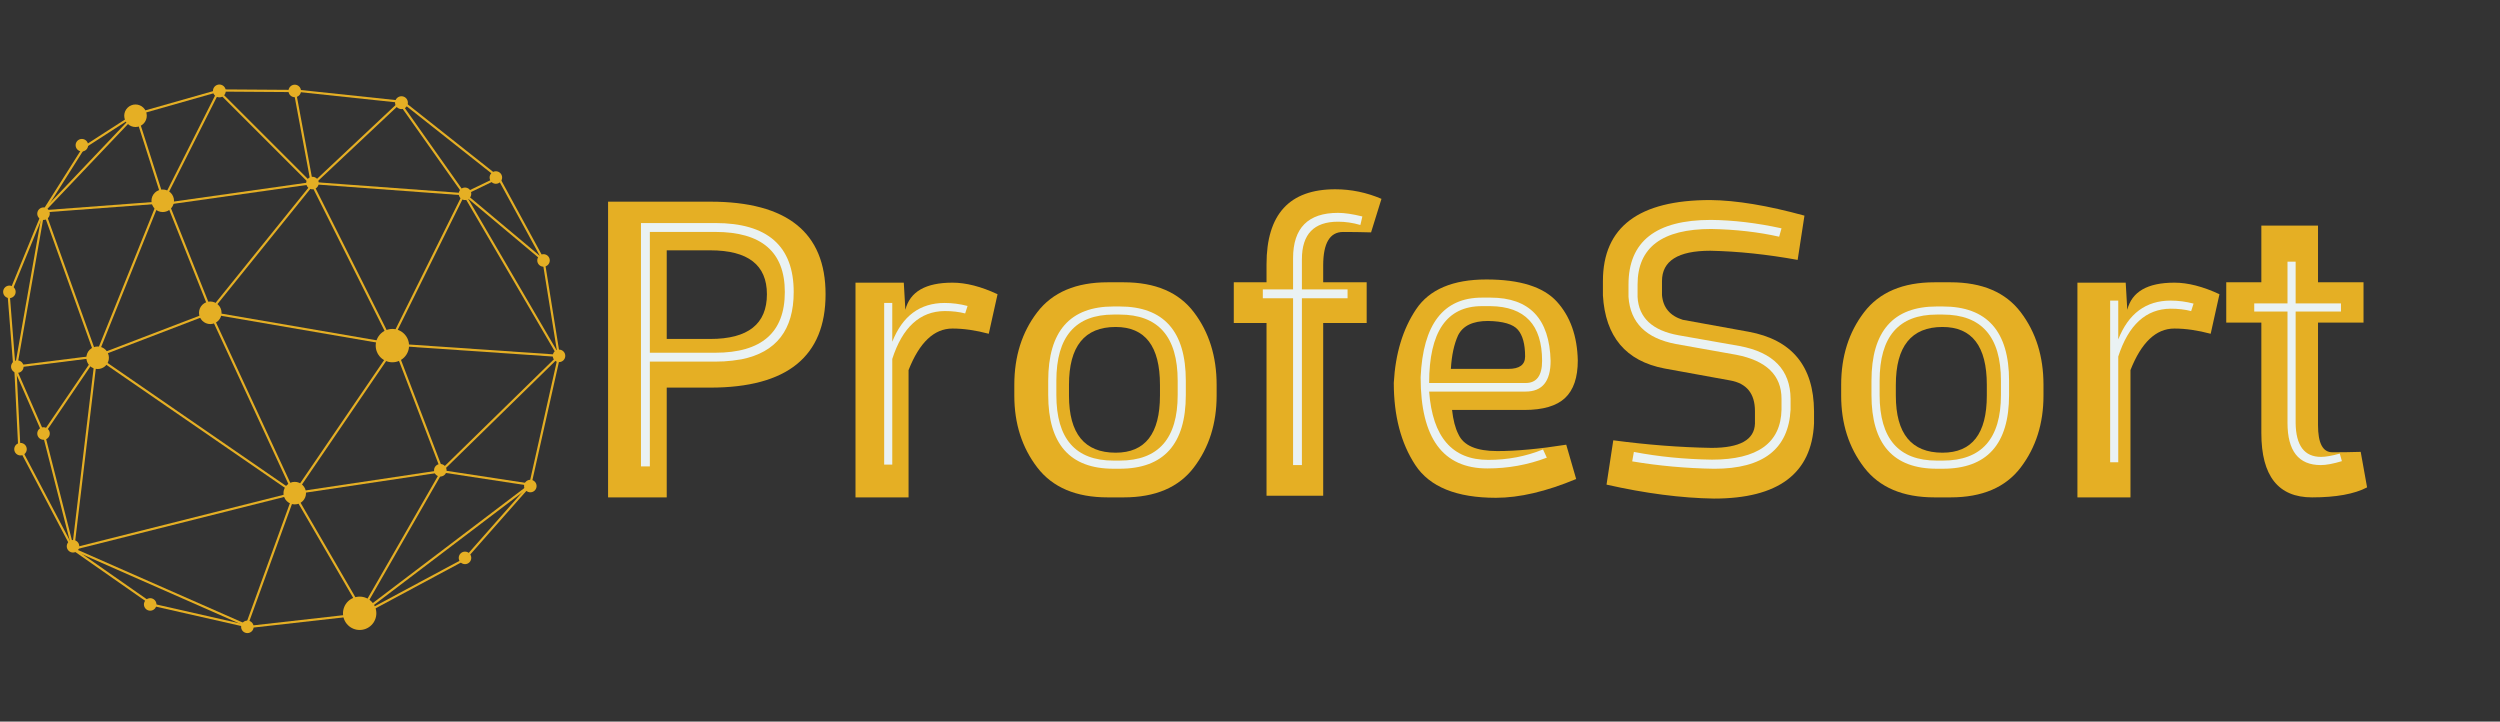 <svg xmlns="http://www.w3.org/2000/svg" xmlns:xlink="http://www.w3.org/1999/xlink" width="1126" zoomAndPan="magnify" viewBox="0 0 844.5 243.75" height="325" preserveAspectRatio="xMidYMid meet" version="1.0"><rect x="0" y="0" width="844.5" height="243.75" fill="#333333" stroke="none"/><defs><g/><clipPath id="662c90a5de"><path d="M 0.184 120 L 11 120 L 11 156 L 0.184 156 Z M 0.184 120 " clip-rule="nonzero"/></clipPath><clipPath id="754d2063f9"><path d="M 71.035 28 L 77 28 L 77 33 L 71.035 33 Z M 71.035 28 " clip-rule="nonzero"/></clipPath><clipPath id="e0e2f0b379"><path d="M 165 57 L 170 57 L 170 62.969 L 165 62.969 Z M 165 57 " clip-rule="nonzero"/></clipPath><clipPath id="f34aaac5cd"><path d="M 154.086 63 L 160 63 L 160 68 L 154.086 68 Z M 154.086 63 " clip-rule="nonzero"/></clipPath><clipPath id="b2f0b93a1b"><path d="M 181 85 L 186 85 L 186 90.98 L 181 90.98 Z M 181 85 " clip-rule="nonzero"/></clipPath><clipPath id="f085f3c4b2"><path d="M 154.086 186 L 160 186 L 160 191 L 154.086 191 Z M 154.086 186 " clip-rule="nonzero"/></clipPath><clipPath id="ab07384469"><path d="M 0.184 120 L 19 120 L 19 151 L 0.184 151 Z M 0.184 120 " clip-rule="nonzero"/></clipPath><clipPath id="bd446d4f93"><path d="M 0.184 67 L 19 67 L 19 104 L 0.184 104 Z M 0.184 67 " clip-rule="nonzero"/></clipPath><clipPath id="a5b6e4ab51"><path d="M 0.184 94 L 10 94 L 10 129 L 0.184 129 Z M 0.184 94 " clip-rule="nonzero"/></clipPath><clipPath id="5de69b35e4"><path d="M 25 46.055 L 30 46.055 L 30 52 L 25 52 Z M 25 46.055 " clip-rule="nonzero"/></clipPath><clipPath id="57139d17e5"><path d="M 4 149 L 9.93 149 L 9.93 154 L 4 154 Z M 4 149 " clip-rule="nonzero"/></clipPath></defs><path stroke-linecap="butt" transform="matrix(0.721, -0.205, 0.205, 0.721, 45.439, 38.321)" fill="none" stroke-linejoin="miter" d="M 0.001 0.503 L 38.838 0.502 " stroke="#e5af24" stroke-width="1" stroke-opacity="1" stroke-miterlimit="4"/><path stroke-linecap="butt" transform="matrix(0.749, 0.005, -0.005, 0.749, 73.726, 30.191)" fill="none" stroke-linejoin="miter" d="M -0.001 0.501 L 34.493 0.501 " stroke="#e5af24" stroke-width="1" stroke-opacity="1" stroke-miterlimit="4"/><path stroke-linecap="butt" transform="matrix(0.745, 0.079, -0.079, 0.745, 99.606, 30.193)" fill="none" stroke-linejoin="miter" d="M -0.001 0.501 L 47.515 0.501 " stroke="#e5af24" stroke-width="1" stroke-opacity="1" stroke-miterlimit="4"/><path stroke-linecap="butt" transform="matrix(0.432, 0.612, -0.612, 0.432, 135.316, 34.473)" fill="none" stroke-linejoin="miter" d="M -0.003 0.501 L 50.265 0.502 " stroke="#e5af24" stroke-width="1" stroke-opacity="1" stroke-miterlimit="4"/><path stroke-linecap="butt" transform="matrix(0.119, 0.74, -0.74, 0.119, 183.969, 87.921)" fill="none" stroke-linejoin="miter" d="M 0 0.502 L 43.866 0.5 " stroke="#e5af24" stroke-width="1" stroke-opacity="1" stroke-miterlimit="4"/><path stroke-linecap="butt" transform="matrix(-0.536, 0.524, -0.524, -0.536, 189.099, 120.476)" fill="none" stroke-linejoin="miter" d="M -0 0.502 L 73.796 0.5 " stroke="#e5af24" stroke-width="1" stroke-opacity="1" stroke-miterlimit="4"/><path stroke-linecap="butt" transform="matrix(-0.164, 0.731, -0.731, -0.164, 189.2, 120.509)" fill="none" stroke-linejoin="miter" d="M -0.002 0.498 L 59.243 0.502 " stroke="#e5af24" stroke-width="1" stroke-opacity="1" stroke-miterlimit="4"/><path stroke-linecap="butt" transform="matrix(-0.731, -0.166, 0.166, -0.731, 84.339, 212.113)" fill="none" stroke-linejoin="miter" d="M -0 0.502 L 44.897 0.498 " stroke="#e5af24" stroke-width="1" stroke-opacity="1" stroke-miterlimit="4"/><path stroke-linecap="butt" transform="matrix(-0.4, 0.633, -0.633, -0.4, 28.717, 49.931)" fill="none" stroke-linejoin="miter" d="M -0.002 0.499 L 34.218 0.5 " stroke="#e5af24" stroke-width="1" stroke-opacity="1" stroke-miterlimit="4"/><path stroke-linecap="butt" transform="matrix(0.13, -0.738, 0.738, 0.13, 4.904, 124.647)" fill="none" stroke-linejoin="miter" d="M 0.002 0.501 L 72.262 0.499 " stroke="#e5af24" stroke-width="1" stroke-opacity="1" stroke-miterlimit="4"/><g clip-path="url(#662c90a5de)"><path stroke-linecap="butt" transform="matrix(-0.037, -0.748, 0.748, -0.037, 6.174, 151.75)" fill="none" stroke-linejoin="miter" d="M 0.001 0.498 L 36.108 0.5 " stroke="#e5af24" stroke-width="1" stroke-opacity="1" stroke-miterlimit="4"/></g><path stroke-linecap="butt" transform="matrix(-0.349, -0.663, 0.663, -0.349, 24.328, 185.634)" fill="none" stroke-linejoin="miter" d="M -0.002 0.5 L 50.841 0.501 " stroke="#e5af24" stroke-width="1" stroke-opacity="1" stroke-miterlimit="4"/><path stroke-linecap="butt" transform="matrix(-0.421, 0.62, -0.62, -0.421, 32.811, 120.419)" fill="none" stroke-linejoin="miter" d="M -0.001 0.502 L 42.315 0.498 " stroke="#e5af24" stroke-width="1" stroke-opacity="1" stroke-miterlimit="4"/><path stroke-linecap="butt" transform="matrix(-0.63, 0.406, -0.406, -0.63, 45.735, 39.001)" fill="none" stroke-linejoin="miter" d="M 0.003 0.499 L 27.22 0.5 " stroke="#e5af24" stroke-width="1" stroke-opacity="1" stroke-miterlimit="4"/><path fill="#e5af24" d="M 48.465 36.406 C 48.824 36.766 49.098 37.176 49.289 37.641 C 49.484 38.109 49.582 38.594 49.582 39.098 C 49.582 39.605 49.484 40.09 49.289 40.555 C 49.098 41.023 48.824 41.434 48.465 41.793 C 48.109 42.148 47.695 42.422 47.23 42.617 C 46.766 42.809 46.277 42.906 45.773 42.906 C 45.27 42.906 44.781 42.809 44.316 42.617 C 43.852 42.422 43.438 42.148 43.082 41.793 C 42.723 41.434 42.449 41.023 42.254 40.555 C 42.062 40.09 41.965 39.605 41.965 39.098 C 41.965 38.594 42.062 38.109 42.254 37.641 C 42.449 37.176 42.723 36.766 43.082 36.406 C 43.438 36.051 43.848 35.773 44.316 35.582 C 44.781 35.387 45.27 35.293 45.773 35.293 C 46.277 35.293 46.762 35.387 47.23 35.582 C 47.695 35.773 48.109 36.051 48.465 36.406 Z M 48.465 36.406 " fill-opacity="1" fill-rule="nonzero"/><path stroke-linecap="butt" transform="matrix(0.137, 0.737, -0.737, 0.137, 99.931, 30.658)" fill="none" stroke-linejoin="miter" d="M -0.001 0.501 L 43.059 0.501 " stroke="#e5af24" stroke-width="1" stroke-opacity="1" stroke-miterlimit="4"/><path stroke-linecap="butt" transform="matrix(0.546, -0.513, 0.513, 0.546, 105.223, 62.161)" fill="none" stroke-linejoin="miter" d="M 0.001 0.5 L 54.088 0.503 " stroke="#e5af24" stroke-width="1" stroke-opacity="1" stroke-miterlimit="4"/><path stroke-linecap="butt" transform="matrix(-0.741, -0.113, 0.113, -0.741, 179.083, 164.109)" fill="none" stroke-linejoin="miter" d="M -0.001 0.501 L 40.602 0.5 " stroke="#e5af24" stroke-width="1" stroke-opacity="1" stroke-miterlimit="4"/><path stroke-linecap="butt" transform="matrix(-0.089, 0.744, -0.744, -0.089, 32.873, 120.254)" fill="none" stroke-linejoin="miter" d="M 0.002 0.501 L 87.722 0.501 " stroke="#e5af24" stroke-width="1" stroke-opacity="1" stroke-miterlimit="4"/><path stroke-linecap="butt" transform="matrix(-0.614, -0.429, 0.429, -0.614, 51.405, 204.61)" fill="none" stroke-linejoin="miter" d="M -0.003 0.499 L 43.893 0.498 " stroke="#e5af24" stroke-width="1" stroke-opacity="1" stroke-miterlimit="4"/><path stroke-linecap="butt" transform="matrix(0.617, 0.425, -0.425, 0.617, 32.715, 120.117)" fill="none" stroke-linejoin="miter" d="M 0.002 0.499 L 108.665 0.5 " stroke="#e5af24" stroke-width="1" stroke-opacity="1" stroke-miterlimit="4"/><path stroke-linecap="butt" transform="matrix(0.315, 0.68, -0.68, 0.315, 71.363, 105.474)" fill="none" stroke-linejoin="miter" d="M 0.002 0.5 L 90.557 0.497 " stroke="#e5af24" stroke-width="1" stroke-opacity="1" stroke-miterlimit="4"/><path stroke-linecap="butt" transform="matrix(0.686, 0.302, -0.302, 0.686, 24.817, 185.123)" fill="none" stroke-linejoin="miter" d="M 0.002 0.498 L 86.997 0.5 " stroke="#e5af24" stroke-width="1" stroke-opacity="1" stroke-miterlimit="4"/><path stroke-linecap="butt" transform="matrix(-0.256, 0.704, -0.704, -0.256, 99.916, 166.714)" fill="none" stroke-linejoin="miter" d="M 0 0.502 L 64.131 0.502 " stroke="#e5af24" stroke-width="1" stroke-opacity="1" stroke-miterlimit="4"/><path stroke-linecap="butt" transform="matrix(0.744, -0.084, 0.084, 0.744, 84.383, 211.376)" fill="none" stroke-linejoin="miter" d="M 0.001 0.503 L 49.795 0.502 " stroke="#e5af24" stroke-width="1" stroke-opacity="1" stroke-miterlimit="4"/><path stroke-linecap="butt" transform="matrix(0.588, 0.465, -0.465, 0.588, 134.898, 33.002)" fill="none" stroke-linejoin="miter" d="M -0.001 0.502 L 57.377 0.501 " stroke="#e5af24" stroke-width="1" stroke-opacity="1" stroke-miterlimit="4"/><path stroke-linecap="butt" transform="matrix(0.358, 0.658, -0.658, 0.358, 168.71, 59.789)" fill="none" stroke-linejoin="miter" d="M -0.001 0.503 L 42.546 0.498 " stroke="#e5af24" stroke-width="1" stroke-opacity="1" stroke-miterlimit="4"/><path stroke-linecap="butt" transform="matrix(0.675, -0.326, 0.326, 0.675, 156.916, 65.092)" fill="none" stroke-linejoin="miter" d="M -0.001 0.5 L 16.751 0.5 " stroke="#e5af24" stroke-width="1" stroke-opacity="1" stroke-miterlimit="4"/><path fill="#e5af24" d="M 136.527 112.766 C 136.789 113.027 137.023 113.309 137.227 113.617 C 137.434 113.926 137.605 114.25 137.75 114.59 C 137.891 114.934 137.996 115.285 138.07 115.648 C 138.141 116.012 138.176 116.379 138.176 116.746 C 138.176 117.117 138.141 117.484 138.07 117.848 C 137.996 118.207 137.891 118.562 137.75 118.902 C 137.605 119.246 137.434 119.57 137.227 119.875 C 137.023 120.184 136.789 120.469 136.527 120.73 C 136.266 120.992 135.98 121.227 135.676 121.43 C 135.367 121.637 135.043 121.809 134.699 121.949 C 134.359 122.094 134.008 122.199 133.645 122.273 C 133.281 122.344 132.914 122.379 132.543 122.379 C 132.176 122.379 131.809 122.344 131.445 122.273 C 131.082 122.199 130.73 122.094 130.391 121.949 C 130.047 121.809 129.723 121.637 129.414 121.43 C 129.109 121.227 128.824 120.992 128.562 120.73 C 128.301 120.469 128.066 120.184 127.863 119.875 C 127.656 119.57 127.484 119.246 127.34 118.902 C 127.199 118.562 127.094 118.207 127.02 117.848 C 126.949 117.484 126.914 117.117 126.914 116.746 C 126.914 116.379 126.949 116.012 127.02 115.648 C 127.094 115.285 127.199 114.934 127.34 114.59 C 127.48 114.25 127.656 113.926 127.863 113.617 C 128.066 113.309 128.301 113.027 128.562 112.766 C 128.824 112.504 129.109 112.27 129.414 112.062 C 129.723 111.859 130.047 111.684 130.391 111.543 C 130.73 111.402 131.082 111.297 131.445 111.223 C 131.809 111.152 132.176 111.113 132.543 111.113 C 132.914 111.113 133.281 111.152 133.645 111.223 C 134.008 111.297 134.359 111.402 134.699 111.543 C 135.043 111.684 135.367 111.859 135.676 112.062 C 135.98 112.27 136.266 112.504 136.527 112.766 Z M 136.527 112.766 " fill-opacity="1" fill-rule="nonzero"/><path fill="#e5af24" d="M 125.477 203.188 C 125.738 203.449 125.973 203.734 126.18 204.043 C 126.383 204.348 126.559 204.672 126.699 205.016 C 126.84 205.355 126.949 205.711 127.02 206.07 C 127.09 206.434 127.129 206.801 127.129 207.172 C 127.129 207.539 127.09 207.906 127.02 208.27 C 126.949 208.633 126.84 208.984 126.699 209.328 C 126.559 209.668 126.383 209.992 126.18 210.301 C 125.973 210.609 125.738 210.891 125.477 211.152 C 125.215 211.414 124.934 211.648 124.625 211.855 C 124.316 212.059 123.992 212.234 123.652 212.375 C 123.309 212.516 122.957 212.625 122.594 212.695 C 122.23 212.766 121.863 212.805 121.496 212.805 C 121.125 212.805 120.758 212.766 120.395 212.695 C 120.035 212.625 119.68 212.516 119.34 212.375 C 119 212.234 118.672 212.059 118.367 211.855 C 118.059 211.648 117.773 211.414 117.512 211.152 C 117.25 210.891 117.016 210.609 116.812 210.301 C 116.605 209.992 116.434 209.668 116.293 209.328 C 116.148 208.984 116.043 208.633 115.973 208.27 C 115.898 207.906 115.863 207.539 115.863 207.172 C 115.863 206.801 115.898 206.434 115.973 206.074 C 116.043 205.711 116.148 205.355 116.293 205.016 C 116.434 204.676 116.605 204.348 116.812 204.043 C 117.016 203.734 117.25 203.449 117.512 203.188 C 117.773 202.926 118.059 202.691 118.367 202.488 C 118.672 202.281 118.996 202.109 119.34 201.969 C 119.68 201.824 120.035 201.719 120.395 201.648 C 120.758 201.574 121.125 201.539 121.496 201.539 C 121.863 201.539 122.23 201.574 122.594 201.648 C 122.957 201.719 123.309 201.824 123.652 201.969 C 123.992 202.109 124.316 202.281 124.625 202.488 C 124.934 202.691 125.215 202.926 125.477 203.188 Z M 125.477 203.188 " fill-opacity="1" fill-rule="nonzero"/><path fill="#e5af24" d="M 107.047 60.344 C 107.242 60.543 107.398 60.77 107.504 61.027 C 107.613 61.289 107.664 61.559 107.664 61.84 C 107.664 62.117 107.613 62.387 107.504 62.648 C 107.398 62.906 107.242 63.137 107.047 63.332 C 106.848 63.531 106.617 63.684 106.359 63.793 C 106.102 63.898 105.832 63.953 105.551 63.953 C 105.27 63.953 105 63.898 104.742 63.793 C 104.48 63.684 104.254 63.531 104.055 63.332 C 103.855 63.137 103.703 62.906 103.598 62.648 C 103.488 62.387 103.434 62.117 103.434 61.84 C 103.434 61.559 103.488 61.289 103.598 61.027 C 103.703 60.77 103.855 60.543 104.055 60.344 C 104.254 60.145 104.48 59.992 104.742 59.883 C 105 59.777 105.27 59.723 105.551 59.723 C 105.832 59.723 106.102 59.777 106.359 59.883 C 106.617 59.992 106.848 60.145 107.047 60.344 Z M 107.047 60.344 " fill-opacity="1" fill-rule="nonzero"/><path fill="#e5af24" d="M 101.059 29.227 C 101.258 29.422 101.41 29.652 101.52 29.91 C 101.625 30.172 101.68 30.441 101.68 30.719 C 101.68 31 101.625 31.27 101.52 31.531 C 101.41 31.789 101.258 32.016 101.062 32.215 C 100.863 32.414 100.633 32.566 100.375 32.676 C 100.117 32.781 99.844 32.836 99.566 32.836 C 99.285 32.836 99.016 32.781 98.758 32.676 C 98.496 32.566 98.27 32.414 98.07 32.215 C 97.871 32.016 97.719 31.789 97.609 31.531 C 97.504 31.27 97.449 31 97.449 30.719 C 97.449 30.441 97.504 30.172 97.609 29.91 C 97.719 29.652 97.871 29.422 98.07 29.227 C 98.27 29.027 98.496 28.875 98.754 28.766 C 99.016 28.66 99.285 28.605 99.566 28.605 C 99.844 28.605 100.117 28.66 100.375 28.766 C 100.633 28.875 100.863 29.027 101.059 29.227 Z M 101.059 29.227 " fill-opacity="1" fill-rule="nonzero"/><g clip-path="url(#754d2063f9)"><path fill="#e5af24" d="M 75.637 29.184 C 75.84 29.387 75.996 29.621 76.105 29.887 C 76.215 30.152 76.27 30.43 76.27 30.719 C 76.27 31.004 76.215 31.281 76.105 31.547 C 75.996 31.812 75.84 32.047 75.637 32.25 C 75.434 32.453 75.199 32.609 74.934 32.723 C 74.668 32.832 74.391 32.887 74.102 32.887 C 73.816 32.887 73.539 32.832 73.273 32.723 C 73.008 32.609 72.773 32.453 72.57 32.25 C 72.367 32.047 72.207 31.812 72.098 31.547 C 71.988 31.281 71.934 31.004 71.934 30.719 C 71.934 30.43 71.988 30.152 72.098 29.887 C 72.207 29.621 72.367 29.387 72.57 29.184 C 72.773 28.98 73.008 28.824 73.273 28.715 C 73.539 28.605 73.816 28.547 74.102 28.547 C 74.391 28.547 74.668 28.605 74.934 28.715 C 75.199 28.824 75.434 28.98 75.637 29.184 Z M 75.637 29.184 " fill-opacity="1" fill-rule="nonzero"/></g><path fill="#e5af24" d="M 137.148 33.145 C 137.352 33.348 137.508 33.582 137.617 33.848 C 137.727 34.117 137.781 34.391 137.781 34.68 C 137.781 34.969 137.727 35.242 137.617 35.508 C 137.508 35.773 137.352 36.008 137.148 36.215 C 136.945 36.418 136.711 36.574 136.445 36.684 C 136.18 36.793 135.902 36.848 135.613 36.848 C 135.328 36.848 135.051 36.793 134.785 36.684 C 134.52 36.574 134.285 36.418 134.082 36.215 C 133.879 36.008 133.719 35.773 133.609 35.508 C 133.5 35.242 133.445 34.969 133.445 34.68 C 133.445 34.391 133.5 34.117 133.609 33.852 C 133.719 33.582 133.879 33.348 134.082 33.145 C 134.285 32.941 134.52 32.785 134.785 32.676 C 135.051 32.566 135.324 32.512 135.613 32.512 C 135.902 32.512 136.18 32.566 136.445 32.676 C 136.711 32.785 136.945 32.941 137.148 33.145 Z M 137.148 33.145 " fill-opacity="1" fill-rule="nonzero"/><g clip-path="url(#e0e2f0b379)"><path fill="#e5af24" d="M 169 58.473 C 169.199 58.668 169.352 58.898 169.457 59.156 C 169.566 59.418 169.617 59.688 169.617 59.965 C 169.617 60.246 169.566 60.516 169.457 60.777 C 169.352 61.035 169.199 61.262 169 61.461 C 168.801 61.66 168.57 61.812 168.312 61.922 C 168.055 62.027 167.785 62.082 167.504 62.082 C 167.223 62.082 166.953 62.027 166.695 61.922 C 166.434 61.812 166.207 61.66 166.008 61.461 C 165.809 61.262 165.656 61.035 165.551 60.777 C 165.441 60.516 165.391 60.246 165.391 59.965 C 165.391 59.688 165.441 59.418 165.551 59.156 C 165.656 58.898 165.809 58.668 166.008 58.473 C 166.207 58.273 166.434 58.121 166.695 58.012 C 166.953 57.906 167.223 57.852 167.504 57.852 C 167.785 57.852 168.055 57.906 168.312 58.012 C 168.57 58.121 168.801 58.273 169 58.473 Z M 169 58.473 " fill-opacity="1" fill-rule="nonzero"/></g><g clip-path="url(#f34aaac5cd)"><path fill="#e5af24" d="M 158.574 63.969 C 158.77 64.168 158.922 64.398 159.031 64.656 C 159.137 64.914 159.191 65.184 159.191 65.465 C 159.191 65.746 159.137 66.016 159.031 66.273 C 158.922 66.535 158.77 66.762 158.574 66.961 C 158.375 67.16 158.145 67.312 157.887 67.418 C 157.629 67.527 157.359 67.582 157.078 67.582 C 156.797 67.582 156.527 67.527 156.27 67.418 C 156.008 67.312 155.781 67.16 155.582 66.961 C 155.383 66.762 155.23 66.535 155.125 66.273 C 155.016 66.016 154.961 65.746 154.961 65.465 C 154.961 65.184 155.016 64.914 155.125 64.656 C 155.23 64.398 155.383 64.168 155.582 63.969 C 155.781 63.773 156.008 63.621 156.27 63.512 C 156.527 63.406 156.797 63.352 157.078 63.352 C 157.359 63.352 157.629 63.406 157.887 63.512 C 158.145 63.617 158.375 63.773 158.574 63.969 Z M 158.574 63.969 " fill-opacity="1" fill-rule="nonzero"/></g><g clip-path="url(#b2f0b93a1b)"><path fill="#e5af24" d="M 185.094 86.48 C 185.293 86.68 185.445 86.906 185.555 87.168 C 185.66 87.426 185.715 87.695 185.715 87.977 C 185.715 88.258 185.66 88.527 185.555 88.785 C 185.445 89.043 185.293 89.273 185.094 89.473 C 184.895 89.668 184.668 89.824 184.41 89.93 C 184.148 90.039 183.879 90.09 183.598 90.09 C 183.32 90.09 183.051 90.039 182.789 89.93 C 182.531 89.824 182.301 89.668 182.105 89.473 C 181.906 89.273 181.754 89.043 181.645 88.785 C 181.539 88.527 181.484 88.258 181.484 87.977 C 181.484 87.695 181.539 87.426 181.645 87.168 C 181.754 86.906 181.906 86.68 182.105 86.48 C 182.301 86.281 182.531 86.129 182.789 86.023 C 183.051 85.914 183.32 85.859 183.598 85.859 C 183.879 85.859 184.148 85.914 184.41 86.023 C 184.668 86.129 184.895 86.281 185.094 86.48 Z M 185.094 86.48 " fill-opacity="1" fill-rule="nonzero"/></g><path fill="#e5af24" d="M 57.664 65.129 C 58.023 65.488 58.297 65.898 58.488 66.363 C 58.684 66.832 58.781 67.316 58.781 67.82 C 58.781 68.328 58.684 68.812 58.488 69.277 C 58.297 69.746 58.023 70.156 57.664 70.516 C 57.309 70.871 56.895 71.145 56.43 71.34 C 55.965 71.531 55.477 71.629 54.973 71.629 C 54.469 71.629 53.98 71.531 53.516 71.34 C 53.047 71.145 52.637 70.871 52.281 70.516 C 51.922 70.156 51.648 69.746 51.453 69.277 C 51.262 68.812 51.164 68.328 51.164 67.82 C 51.164 67.316 51.262 66.832 51.453 66.363 C 51.648 65.898 51.922 65.488 52.281 65.129 C 52.637 64.773 53.047 64.496 53.516 64.305 C 53.98 64.109 54.469 64.016 54.973 64.016 C 55.477 64.016 55.961 64.109 56.43 64.305 C 56.895 64.496 57.309 64.773 57.664 65.129 Z M 57.664 65.129 " fill-opacity="1" fill-rule="nonzero"/><path fill="#e5af24" d="M 102.254 163.891 C 102.613 164.246 102.887 164.656 103.082 165.125 C 103.273 165.59 103.371 166.074 103.371 166.582 C 103.371 167.086 103.273 167.57 103.082 168.039 C 102.887 168.504 102.613 168.918 102.254 169.273 C 101.898 169.629 101.488 169.906 101.02 170.098 C 100.555 170.293 100.07 170.387 99.562 170.387 C 99.059 170.387 98.574 170.293 98.105 170.098 C 97.641 169.906 97.227 169.629 96.871 169.273 C 96.516 168.918 96.238 168.504 96.047 168.039 C 95.852 167.57 95.758 167.086 95.758 166.582 C 95.758 166.078 95.852 165.59 96.047 165.125 C 96.238 164.656 96.516 164.246 96.871 163.891 C 97.227 163.531 97.641 163.258 98.105 163.062 C 98.574 162.871 99.059 162.773 99.562 162.773 C 100.066 162.773 100.555 162.871 101.02 163.062 C 101.488 163.258 101.898 163.531 102.254 163.891 Z M 102.254 163.891 " fill-opacity="1" fill-rule="nonzero"/><path fill="#e5af24" d="M 190.332 118.711 C 190.531 118.91 190.684 119.137 190.789 119.398 C 190.898 119.656 190.949 119.926 190.949 120.207 C 190.949 120.488 190.898 120.758 190.789 121.016 C 190.684 121.273 190.531 121.504 190.332 121.703 C 190.133 121.898 189.906 122.051 189.645 122.16 C 189.387 122.266 189.117 122.32 188.836 122.32 C 188.555 122.32 188.285 122.266 188.027 122.16 C 187.77 122.051 187.539 121.898 187.34 121.703 C 187.145 121.504 186.988 121.273 186.883 121.016 C 186.773 120.758 186.723 120.488 186.723 120.207 C 186.723 119.926 186.773 119.656 186.883 119.398 C 186.988 119.137 187.145 118.91 187.34 118.711 C 187.539 118.512 187.77 118.359 188.027 118.254 C 188.285 118.145 188.555 118.09 188.836 118.09 C 189.117 118.09 189.387 118.145 189.645 118.254 C 189.906 118.359 190.133 118.512 190.332 118.711 Z M 190.332 118.711 " fill-opacity="1" fill-rule="nonzero"/><path fill="#e5af24" d="M 180.641 162.691 C 180.84 162.891 180.992 163.117 181.098 163.379 C 181.207 163.637 181.258 163.906 181.258 164.188 C 181.258 164.469 181.207 164.738 181.098 164.996 C 180.992 165.254 180.84 165.484 180.641 165.684 C 180.441 165.883 180.211 166.035 179.953 166.141 C 179.695 166.25 179.426 166.301 179.145 166.301 C 178.863 166.301 178.594 166.25 178.336 166.141 C 178.074 166.035 177.848 165.883 177.648 165.684 C 177.449 165.484 177.297 165.254 177.191 164.996 C 177.082 164.738 177.031 164.469 177.031 164.188 C 177.031 163.906 177.082 163.637 177.191 163.379 C 177.297 163.117 177.449 162.891 177.648 162.691 C 177.848 162.492 178.074 162.34 178.336 162.234 C 178.594 162.125 178.863 162.074 179.145 162.074 C 179.426 162.074 179.695 162.125 179.953 162.234 C 180.211 162.34 180.441 162.492 180.641 162.691 Z M 180.641 162.691 " fill-opacity="1" fill-rule="nonzero"/><path fill="#e5af24" d="M 85.059 210.25 C 85.258 210.449 85.41 210.68 85.516 210.938 C 85.625 211.195 85.676 211.465 85.676 211.746 C 85.676 212.027 85.625 212.297 85.516 212.555 C 85.41 212.816 85.258 213.043 85.059 213.242 C 84.859 213.441 84.629 213.594 84.371 213.699 C 84.113 213.809 83.844 213.859 83.562 213.859 C 83.281 213.859 83.012 213.809 82.754 213.699 C 82.492 213.594 82.266 213.441 82.066 213.242 C 81.867 213.043 81.715 212.816 81.609 212.555 C 81.5 212.297 81.449 212.027 81.449 211.746 C 81.449 211.465 81.5 211.195 81.609 210.938 C 81.715 210.68 81.867 210.449 82.066 210.25 C 82.266 210.055 82.492 209.898 82.754 209.793 C 83.012 209.684 83.281 209.633 83.562 209.633 C 83.844 209.633 84.113 209.684 84.371 209.793 C 84.629 209.898 84.859 210.051 85.059 210.25 Z M 85.059 210.25 " fill-opacity="1" fill-rule="nonzero"/><path stroke-linecap="butt" transform="matrix(-0.727, 0.183, -0.183, -0.727, 99.657, 166.948)" fill="none" stroke-linejoin="miter" d="M -0.001 0.498 L 103.097 0.499 " stroke="#e5af24" stroke-width="1" stroke-opacity="1" stroke-miterlimit="4"/><path stroke-linecap="butt" transform="matrix(0.333, -0.671, 0.671, 0.333, 129.128, 120.255)" fill="none" stroke-linejoin="miter" d="M -0 0.502 L 81.866 0.498 " stroke="#e5af24" stroke-width="1" stroke-opacity="1" stroke-miterlimit="4"/><path stroke-linecap="butt" transform="matrix(0.743, -0.093, 0.093, 0.743, 5.229, 123.476)" fill="none" stroke-linejoin="miter" d="M 0.002 0.501 L 36.627 0.498 " stroke="#e5af24" stroke-width="1" stroke-opacity="1" stroke-miterlimit="4"/><path stroke-linecap="butt" transform="matrix(0.66, -0.354, 0.354, 0.66, 122.779, 206.84)" fill="none" stroke-linejoin="miter" d="M -0 0.502 L 51.671 0.501 " stroke="#e5af24" stroke-width="1" stroke-opacity="1" stroke-miterlimit="4"/><g clip-path="url(#f085f3c4b2)"><path fill="#e5af24" d="M 158.574 186.961 C 158.77 187.156 158.922 187.387 159.031 187.645 C 159.137 187.902 159.191 188.176 159.191 188.453 C 159.191 188.734 159.137 189.004 159.031 189.266 C 158.922 189.523 158.77 189.75 158.574 189.949 C 158.375 190.148 158.145 190.301 157.887 190.41 C 157.629 190.516 157.359 190.57 157.078 190.57 C 156.797 190.57 156.527 190.516 156.27 190.41 C 156.008 190.301 155.781 190.148 155.582 189.949 C 155.383 189.75 155.23 189.523 155.125 189.266 C 155.016 189.004 154.961 188.734 154.961 188.453 C 154.961 188.176 155.016 187.906 155.125 187.645 C 155.23 187.387 155.383 187.156 155.582 186.961 C 155.781 186.762 156.008 186.609 156.27 186.5 C 156.527 186.395 156.797 186.34 157.078 186.34 C 157.359 186.34 157.629 186.395 157.887 186.5 C 158.145 186.609 158.375 186.762 158.574 186.961 Z M 158.574 186.961 " fill-opacity="1" fill-rule="nonzero"/></g><path stroke-linecap="butt" transform="matrix(0.496, -0.562, 0.562, 0.496, 156.974, 188.304)" fill="none" stroke-linejoin="miter" d="M 0 0.498 L 44.164 0.501 " stroke="#e5af24" stroke-width="1" stroke-opacity="1" stroke-miterlimit="4"/><path stroke-linecap="butt" transform="matrix(0.747, 0.055, -0.055, 0.747, 105.509, 61.467)" fill="none" stroke-linejoin="miter" d="M -0.001 0.499 L 66.887 0.498 " stroke="#e5af24" stroke-width="1" stroke-opacity="1" stroke-miterlimit="4"/><path stroke-linecap="butt" transform="matrix(0.378, 0.647, -0.647, 0.378, 157.028, 65.244)" fill="none" stroke-linejoin="miter" d="M -0 0.501 L 85.009 0.499 " stroke="#e5af24" stroke-width="1" stroke-opacity="1" stroke-miterlimit="4"/><path stroke-linecap="butt" transform="matrix(-0.747, -0.051, 0.051, -0.747, 188.805, 120.581)" fill="none" stroke-linejoin="miter" d="M -0.002 0.501 L 79.433 0.501 " stroke="#e5af24" stroke-width="1" stroke-opacity="1" stroke-miterlimit="4"/><path stroke-linecap="butt" transform="matrix(0.574, 0.481, -0.481, 0.574, 156.946, 65.146)" fill="none" stroke-linejoin="miter" d="M -0.002 0.502 L 46.844 0.498 " stroke="#e5af24" stroke-width="1" stroke-opacity="1" stroke-miterlimit="4"/><path fill="#e5af24" d="M 150.23 157.359 C 150.43 157.559 150.582 157.785 150.691 158.047 C 150.797 158.305 150.852 158.574 150.852 158.855 C 150.852 159.137 150.797 159.406 150.691 159.664 C 150.582 159.922 150.43 160.152 150.23 160.352 C 150.035 160.547 149.805 160.703 149.547 160.809 C 149.285 160.914 149.016 160.969 148.738 160.969 C 148.457 160.969 148.188 160.914 147.926 160.809 C 147.668 160.703 147.441 160.547 147.242 160.352 C 147.043 160.152 146.891 159.922 146.781 159.664 C 146.676 159.406 146.621 159.137 146.621 158.855 C 146.621 158.574 146.676 158.305 146.781 158.047 C 146.891 157.785 147.043 157.559 147.242 157.359 C 147.441 157.16 147.668 157.008 147.926 156.902 C 148.188 156.793 148.457 156.738 148.738 156.738 C 149.016 156.738 149.285 156.793 149.547 156.902 C 149.805 157.008 150.035 157.16 150.23 157.359 Z M 150.23 157.359 " fill-opacity="1" fill-rule="nonzero"/><path stroke-linecap="butt" transform="matrix(0.422, -0.619, 0.619, 0.422, 99.257, 166.373)" fill="none" stroke-linejoin="miter" d="M 0.002 0.498 L 83.235 0.499 " stroke="#e5af24" stroke-width="1" stroke-opacity="1" stroke-miterlimit="4"/><path stroke-linecap="butt" transform="matrix(0.268, 0.7, -0.7, 0.268, 132.896, 114.904)" fill="none" stroke-linejoin="miter" d="M 0.002 0.499 L 62.617 0.499 " stroke="#e5af24" stroke-width="1" stroke-opacity="1" stroke-miterlimit="4"/><path stroke-linecap="butt" transform="matrix(0.741, -0.111, 0.111, 0.741, 99.512, 166.214)" fill="none" stroke-linejoin="miter" d="M -0.001 0.502 L 67.111 0.5 " stroke="#e5af24" stroke-width="1" stroke-opacity="1" stroke-miterlimit="4"/><path stroke-linecap="butt" transform="matrix(0.738, 0.127, -0.127, 0.738, 70.715, 105.235)" fill="none" stroke-linejoin="miter" d="M 0.001 0.501 L 87.976 0.501 " stroke="#e5af24" stroke-width="1" stroke-opacity="1" stroke-miterlimit="4"/><path stroke-linecap="butt" transform="matrix(0.47, -0.583, 0.583, 0.47, 70.358, 105.364)" fill="none" stroke-linejoin="miter" d="M -0.003 0.5 L 74.031 0.502 " stroke="#e5af24" stroke-width="1" stroke-opacity="1" stroke-miterlimit="4"/><path stroke-linecap="butt" transform="matrix(0.336, 0.67, -0.67, 0.336, 105.815, 62.047)" fill="none" stroke-linejoin="miter" d="M -0 0.499 L 86.911 0.501 " stroke="#e5af24" stroke-width="1" stroke-opacity="1" stroke-miterlimit="4"/><path stroke-linecap="butt" transform="matrix(0.376, 0.648, -0.648, 0.376, 99.888, 166.999)" fill="none" stroke-linejoin="miter" d="M 0 0.503 L 62.265 0.502 " stroke="#e5af24" stroke-width="1" stroke-opacity="1" stroke-miterlimit="4"/><path stroke-linecap="butt" transform="matrix(-0.373, 0.65, -0.65, -0.373, 149.613, 159.348)" fill="none" stroke-linejoin="miter" d="M -0.002 0.5 L 74.485 0.5 " stroke="#e5af24" stroke-width="1" stroke-opacity="1" stroke-miterlimit="4"/><path stroke-linecap="butt" transform="matrix(0.597, -0.453, 0.453, 0.597, 121.27, 207.244)" fill="none" stroke-linejoin="miter" d="M -0.001 0.5 L 96.635 0.501 " stroke="#e5af24" stroke-width="1" stroke-opacity="1" stroke-miterlimit="4"/><path stroke-linecap="butt" transform="matrix(-0.747, 0.056, -0.056, -0.747, 53.756, 68.834)" fill="none" stroke-linejoin="miter" d="M 0.002 0.499 L 52.24 0.502 " stroke="#e5af24" stroke-width="1" stroke-opacity="1" stroke-miterlimit="4"/><path stroke-linecap="butt" transform="matrix(-0.228, -0.714, 0.714, -0.228, 55.976, 71.22)" fill="none" stroke-linejoin="miter" d="M 0.001 0.5 L 46.327 0.5 " stroke="#e5af24" stroke-width="1" stroke-opacity="1" stroke-miterlimit="4"/><path stroke-linecap="butt" transform="matrix(-0.516, 0.543, -0.543, -0.516, 46.042, 38.944)" fill="none" stroke-linejoin="miter" d="M 0.002 0.499 L 59.73 0.502 " stroke="#e5af24" stroke-width="1" stroke-opacity="1" stroke-miterlimit="4"/><path stroke-linecap="butt" transform="matrix(-0.742, 0.105, -0.105, -0.742, 105.525, 62.212)" fill="none" stroke-linejoin="miter" d="M -0.001 0.501 L 69.809 0.5 " stroke="#e5af24" stroke-width="1" stroke-opacity="1" stroke-miterlimit="4"/><path stroke-linecap="butt" transform="matrix(0.278, 0.696, -0.696, 0.278, 56.686, 67.688)" fill="none" stroke-linejoin="miter" d="M 0.002 0.499 L 54.286 0.5 " stroke="#e5af24" stroke-width="1" stroke-opacity="1" stroke-miterlimit="4"/><path stroke-linecap="butt" transform="matrix(-0.28, 0.695, -0.695, -0.28, 54.955, 65.628)" fill="none" stroke-linejoin="miter" d="M -0.001 0.498 L 79.046 0.499 " stroke="#e5af24" stroke-width="1" stroke-opacity="1" stroke-miterlimit="4"/><path stroke-linecap="butt" transform="matrix(-0.7, 0.268, -0.268, -0.7, 71.168, 105.999)" fill="none" stroke-linejoin="miter" d="M -0.002 0.5 L 55.083 0.498 " stroke="#e5af24" stroke-width="1" stroke-opacity="1" stroke-miterlimit="4"/><path stroke-linecap="butt" transform="matrix(-0.253, -0.705, 0.705, -0.253, 32.15, 120.55)" fill="none" stroke-linejoin="miter" d="M 0.001 0.502 L 69.502 0.5 " stroke="#e5af24" stroke-width="1" stroke-opacity="1" stroke-miterlimit="4"/><g clip-path="url(#ab07384469)"><path stroke-linecap="butt" transform="matrix(-0.3, -0.686, 0.686, -0.3, 14.355, 146.591)" fill="none" stroke-linejoin="miter" d="M -0.001 0.5 L 31.648 0.498 " stroke="#e5af24" stroke-width="1" stroke-opacity="1" stroke-miterlimit="4"/></g><path stroke-linecap="butt" transform="matrix(-0.185, -0.726, 0.726, -0.185, 24.303, 185.556)" fill="none" stroke-linejoin="miter" d="M -0.002 0.502 L 53.748 0.5 " stroke="#e5af24" stroke-width="1" stroke-opacity="1" stroke-miterlimit="4"/><g clip-path="url(#bd446d4f93)"><path stroke-linecap="butt" transform="matrix(0.284, -0.693, 0.693, 0.284, 2.828, 99.382)" fill="none" stroke-linejoin="miter" d="M 0.001 0.501 L 40.565 0.5 " stroke="#e5af24" stroke-width="1" stroke-opacity="1" stroke-miterlimit="4"/></g><path stroke-linecap="butt" transform="matrix(0.337, -0.669, 0.669, 0.337, 56.003, 65.312)" fill="none" stroke-linejoin="miter" d="M -0.001 0.498 L 52.668 0.501 " stroke="#e5af24" stroke-width="1" stroke-opacity="1" stroke-miterlimit="4"/><g clip-path="url(#a5b6e4ab51)"><path stroke-linecap="butt" transform="matrix(-0.059, -0.747, 0.747, -0.059, 4.535, 124.645)" fill="none" stroke-linejoin="miter" d="M -0.001 0.498 L 34.86 0.501 " stroke="#e5af24" stroke-width="1" stroke-opacity="1" stroke-miterlimit="4"/></g><path stroke-linecap="butt" transform="matrix(-0.53, -0.53, 0.53, -0.53, 105.215, 62.739)" fill="none" stroke-linejoin="miter" d="M 0.001 0.502 L 59.938 0.499 " stroke="#e5af24" stroke-width="1" stroke-opacity="1" stroke-miterlimit="4"/><g clip-path="url(#5de69b35e4)"><path fill="#e5af24" d="M 29.152 47.547 C 29.352 47.746 29.504 47.977 29.609 48.234 C 29.719 48.492 29.773 48.762 29.773 49.043 C 29.773 49.324 29.719 49.594 29.609 49.852 C 29.504 50.113 29.352 50.34 29.152 50.539 C 28.953 50.738 28.727 50.891 28.465 50.996 C 28.207 51.105 27.938 51.16 27.656 51.16 C 27.375 51.16 27.105 51.105 26.848 50.996 C 26.59 50.891 26.359 50.738 26.16 50.539 C 25.965 50.34 25.812 50.113 25.703 49.852 C 25.598 49.594 25.543 49.324 25.543 49.043 C 25.543 48.762 25.598 48.492 25.703 48.234 C 25.812 47.977 25.965 47.746 26.16 47.547 C 26.359 47.352 26.59 47.199 26.848 47.09 C 27.105 46.984 27.375 46.93 27.656 46.93 C 27.938 46.93 28.207 46.984 28.465 47.09 C 28.727 47.199 28.953 47.352 29.152 47.547 Z M 29.152 47.547 " fill-opacity="1" fill-rule="nonzero"/></g><path fill="#e5af24" d="M 16.195 70.684 C 16.395 70.879 16.547 71.109 16.656 71.367 C 16.762 71.629 16.816 71.898 16.816 72.18 C 16.816 72.457 16.762 72.727 16.656 72.988 C 16.547 73.246 16.395 73.477 16.195 73.672 C 16 73.871 15.77 74.023 15.512 74.133 C 15.25 74.238 14.98 74.293 14.703 74.293 C 14.422 74.293 14.152 74.238 13.891 74.133 C 13.633 74.023 13.402 73.871 13.207 73.672 C 13.008 73.477 12.855 73.246 12.746 72.988 C 12.641 72.727 12.586 72.457 12.586 72.18 C 12.586 71.898 12.641 71.629 12.746 71.367 C 12.855 71.109 13.008 70.879 13.207 70.684 C 13.402 70.484 13.633 70.332 13.891 70.223 C 14.152 70.117 14.422 70.062 14.703 70.062 C 14.98 70.062 15.25 70.117 15.512 70.223 C 15.77 70.332 16 70.484 16.195 70.684 Z M 16.195 70.684 " fill-opacity="1" fill-rule="nonzero"/><path fill="#e5af24" d="M 4.668 97.09 C 4.867 97.285 5.02 97.516 5.129 97.773 C 5.234 98.035 5.289 98.305 5.289 98.582 C 5.289 98.863 5.234 99.133 5.129 99.395 C 5.02 99.652 4.867 99.879 4.668 100.078 C 4.469 100.277 4.242 100.43 3.984 100.539 C 3.723 100.645 3.453 100.699 3.172 100.699 C 2.895 100.699 2.625 100.645 2.363 100.539 C 2.105 100.43 1.875 100.277 1.68 100.078 C 1.48 99.879 1.328 99.652 1.219 99.395 C 1.113 99.133 1.059 98.863 1.059 98.582 C 1.059 98.305 1.113 98.035 1.219 97.773 C 1.328 97.516 1.48 97.285 1.68 97.09 C 1.875 96.891 2.105 96.738 2.363 96.629 C 2.625 96.523 2.895 96.469 3.172 96.469 C 3.453 96.469 3.723 96.523 3.984 96.629 C 4.242 96.738 4.469 96.891 4.668 97.09 Z M 4.668 97.09 " fill-opacity="1" fill-rule="nonzero"/><path fill="#e5af24" d="M 7.348 122.352 C 7.543 122.547 7.699 122.777 7.805 123.035 C 7.914 123.297 7.965 123.566 7.965 123.844 C 7.965 124.125 7.914 124.395 7.805 124.656 C 7.699 124.914 7.543 125.145 7.348 125.34 C 7.148 125.539 6.918 125.691 6.66 125.801 C 6.402 125.906 6.133 125.961 5.852 125.961 C 5.57 125.961 5.301 125.906 5.043 125.801 C 4.781 125.691 4.555 125.539 4.355 125.34 C 4.156 125.145 4.004 124.914 3.898 124.656 C 3.789 124.395 3.734 124.125 3.734 123.844 C 3.734 123.566 3.789 123.297 3.898 123.035 C 4.004 122.777 4.156 122.547 4.355 122.352 C 4.555 122.152 4.781 122 5.043 121.891 C 5.301 121.785 5.57 121.73 5.852 121.73 C 6.133 121.73 6.402 121.785 6.66 121.891 C 6.918 122 7.148 122.152 7.348 122.352 Z M 7.348 122.352 " fill-opacity="1" fill-rule="nonzero"/><path fill="#e5af24" d="M 35.672 118.16 C 36.027 118.516 36.305 118.93 36.496 119.395 C 36.691 119.859 36.789 120.348 36.789 120.852 C 36.789 121.355 36.691 121.844 36.496 122.309 C 36.305 122.773 36.027 123.188 35.672 123.543 C 35.316 123.902 34.902 124.176 34.438 124.367 C 33.969 124.562 33.484 124.66 32.98 124.66 C 32.477 124.66 31.988 124.562 31.523 124.367 C 31.055 124.176 30.645 123.902 30.289 123.543 C 29.93 123.188 29.656 122.773 29.461 122.309 C 29.27 121.844 29.172 121.355 29.172 120.852 C 29.172 120.348 29.27 119.859 29.461 119.395 C 29.656 118.93 29.93 118.516 30.289 118.16 C 30.645 117.801 31.055 117.527 31.523 117.332 C 31.988 117.141 32.477 117.043 32.98 117.043 C 33.484 117.043 33.969 117.141 34.438 117.332 C 34.902 117.527 35.316 117.801 35.672 118.16 Z M 35.672 118.16 " fill-opacity="1" fill-rule="nonzero"/><path fill="#e5af24" d="M 16.195 144.945 C 16.395 145.145 16.547 145.375 16.656 145.633 C 16.762 145.891 16.816 146.16 16.816 146.441 C 16.816 146.723 16.762 146.992 16.656 147.25 C 16.547 147.512 16.395 147.738 16.195 147.938 C 16 148.137 15.77 148.289 15.512 148.395 C 15.25 148.504 14.98 148.559 14.703 148.559 C 14.422 148.559 14.152 148.504 13.891 148.395 C 13.633 148.289 13.402 148.137 13.207 147.938 C 13.008 147.738 12.855 147.512 12.746 147.25 C 12.641 146.992 12.586 146.723 12.586 146.441 C 12.586 146.16 12.641 145.891 12.746 145.633 C 12.855 145.375 13.008 145.145 13.207 144.945 C 13.402 144.75 13.633 144.594 13.891 144.488 C 14.152 144.383 14.422 144.328 14.703 144.328 C 14.98 144.328 15.25 144.383 15.512 144.488 C 15.77 144.594 16 144.75 16.195 144.945 Z M 16.195 144.945 " fill-opacity="1" fill-rule="nonzero"/><g clip-path="url(#57139d17e5)"><path fill="#e5af24" d="M 8.422 150.238 C 8.621 150.438 8.773 150.664 8.879 150.926 C 8.988 151.184 9.039 151.453 9.039 151.734 C 9.039 152.016 8.988 152.285 8.879 152.543 C 8.773 152.801 8.621 153.031 8.422 153.23 C 8.223 153.43 7.996 153.582 7.734 153.688 C 7.477 153.797 7.207 153.848 6.926 153.848 C 6.645 153.848 6.375 153.797 6.117 153.688 C 5.859 153.582 5.629 153.43 5.43 153.23 C 5.234 153.031 5.078 152.805 4.973 152.543 C 4.863 152.285 4.812 152.016 4.812 151.734 C 4.812 151.453 4.863 151.184 4.973 150.926 C 5.078 150.664 5.23 150.438 5.43 150.238 C 5.629 150.039 5.859 149.887 6.117 149.781 C 6.375 149.672 6.645 149.621 6.926 149.621 C 7.207 149.621 7.477 149.672 7.734 149.781 C 7.996 149.887 8.223 150.039 8.422 150.238 Z M 8.422 150.238 " fill-opacity="1" fill-rule="nonzero"/></g><path fill="#e5af24" d="M 26.16 183.039 C 26.359 183.234 26.512 183.465 26.617 183.723 C 26.727 183.984 26.781 184.254 26.781 184.535 C 26.781 184.812 26.727 185.082 26.617 185.344 C 26.512 185.602 26.359 185.832 26.16 186.027 C 25.961 186.227 25.734 186.379 25.473 186.488 C 25.215 186.594 24.945 186.648 24.664 186.648 C 24.383 186.648 24.113 186.594 23.855 186.488 C 23.598 186.379 23.367 186.227 23.168 186.027 C 22.973 185.832 22.816 185.602 22.711 185.344 C 22.605 185.082 22.551 184.812 22.551 184.535 C 22.551 184.254 22.602 183.984 22.711 183.723 C 22.816 183.465 22.973 183.234 23.168 183.039 C 23.367 182.84 23.598 182.688 23.855 182.578 C 24.113 182.473 24.383 182.418 24.664 182.418 C 24.945 182.418 25.215 182.473 25.473 182.578 C 25.734 182.688 25.961 182.84 26.16 183.039 Z M 26.16 183.039 " fill-opacity="1" fill-rule="nonzero"/><path fill="#e5af24" d="M 52.23 202.684 C 52.43 202.883 52.582 203.109 52.691 203.371 C 52.797 203.629 52.852 203.898 52.852 204.18 C 52.852 204.461 52.797 204.73 52.691 204.988 C 52.582 205.246 52.43 205.477 52.23 205.676 C 52.031 205.871 51.805 206.023 51.547 206.133 C 51.285 206.238 51.016 206.293 50.734 206.293 C 50.457 206.293 50.184 206.238 49.926 206.133 C 49.668 206.023 49.438 205.871 49.242 205.676 C 49.043 205.477 48.891 205.246 48.781 204.988 C 48.676 204.73 48.621 204.461 48.621 204.18 C 48.621 203.898 48.676 203.629 48.781 203.371 C 48.891 203.109 49.043 202.883 49.242 202.684 C 49.438 202.484 49.668 202.332 49.926 202.227 C 50.184 202.117 50.457 202.062 50.734 202.062 C 51.016 202.062 51.285 202.117 51.547 202.227 C 51.805 202.332 52.031 202.484 52.23 202.684 Z M 52.23 202.684 " fill-opacity="1" fill-rule="nonzero"/><path fill="#e5af24" d="M 73.723 102.969 C 74.082 103.324 74.355 103.738 74.551 104.203 C 74.742 104.672 74.84 105.156 74.84 105.66 C 74.84 106.164 74.742 106.652 74.551 107.117 C 74.355 107.586 74.082 107.996 73.723 108.352 C 73.367 108.711 72.957 108.984 72.488 109.18 C 72.023 109.371 71.535 109.469 71.031 109.469 C 70.527 109.469 70.043 109.371 69.574 109.18 C 69.109 108.984 68.695 108.711 68.34 108.352 C 67.984 107.996 67.707 107.586 67.516 107.117 C 67.32 106.652 67.223 106.164 67.223 105.66 C 67.223 105.156 67.32 104.672 67.516 104.203 C 67.707 103.738 67.984 103.324 68.34 102.969 C 68.695 102.613 69.109 102.336 69.574 102.145 C 70.043 101.949 70.527 101.852 71.031 101.852 C 71.535 101.852 72.023 101.949 72.488 102.145 C 72.957 102.336 73.367 102.613 73.723 102.969 Z M 73.723 102.969 " fill-opacity="1" fill-rule="nonzero"/><g fill="#e5af24" fill-opacity="1"><g transform="translate(196.642, 168.014)"><g><path d="M 43.281 -53.516 C 56.039 -53.516 62.422 -58.551 62.422 -68.625 C 62.422 -78.508 56.039 -83.453 43.281 -83.453 L 28.578 -83.453 L 28.578 -53.516 Z M 43.281 -37.078 L 28.578 -37.078 L 28.578 0 L 8.766 0 L 8.766 -99.891 L 43.281 -99.891 C 69.25 -99.891 82.234 -89.469 82.234 -68.625 C 82.234 -47.594 69.25 -37.078 43.281 -37.078 Z M 43.281 -37.078 "/></g></g></g><g fill="#e5af24" fill-opacity="1"><g transform="translate(281.567, 168.014)"><g><path d="M 52.438 -55.266 C 48.039 -56.441 43.953 -57.031 40.172 -57.031 C 33.973 -57.031 29.031 -52.352 25.344 -43 L 25.344 0 L 7.422 0 L 7.422 -72.531 L 23.734 -72.531 L 24.266 -63.359 C 25.797 -69.473 31.098 -72.531 40.172 -72.531 C 44.754 -72.531 49.832 -71.227 55.406 -68.625 Z M 52.438 -55.266 "/></g></g></g><g fill="#e5af24" fill-opacity="1"><g transform="translate(338.588, 168.014)"><g><path d="M 72.391 -34.375 C 72.391 -24.938 69.828 -16.848 64.703 -10.109 C 59.586 -3.367 51.68 0 40.984 0 L 35.594 0 C 24.895 0 16.961 -3.367 11.797 -10.109 C 6.629 -16.848 4.047 -24.938 4.047 -34.375 L 4.047 -38.016 C 4.047 -47.629 6.629 -55.805 11.797 -62.547 C 16.961 -69.285 24.895 -72.656 35.594 -72.656 L 40.984 -72.656 C 51.68 -72.656 59.586 -69.285 64.703 -62.547 C 69.828 -55.805 72.391 -47.629 72.391 -38.016 Z M 38.281 -57.562 C 27.77 -57.562 22.516 -51.047 22.516 -38.016 L 22.516 -34.375 C 22.516 -21.52 27.77 -15.094 38.281 -15.094 C 48.258 -15.094 53.25 -21.52 53.25 -34.375 L 53.25 -38.016 C 53.25 -51.047 48.258 -57.562 38.281 -57.562 Z M 38.281 -57.562 "/></g></g></g><g fill="#e5af24" fill-opacity="1"><g transform="translate(415.021, 168.014)"><g><path d="M 12.812 -0.547 L 12.812 -58.906 L 1.75 -58.906 L 1.75 -72.656 L 12.812 -72.656 L 12.812 -78.734 C 12.812 -95.629 20.539 -104.078 36 -104.078 C 41.383 -104.078 46.598 -103 51.641 -100.844 L 48.125 -89.516 C 44.895 -89.609 41.75 -89.656 38.688 -89.656 C 34.195 -89.656 31.953 -85.879 31.953 -78.328 L 31.953 -72.656 L 46.641 -72.656 L 46.641 -58.906 L 31.953 -58.906 L 31.953 -0.547 Z M 12.812 -0.547 "/></g></g></g><g fill="#e5af24" fill-opacity="1"><g transform="translate(466.65, 168.014)"><g><path d="M 23.453 -43.406 L 42.875 -43.406 C 46.645 -43.406 48.531 -44.801 48.531 -47.594 C 48.531 -51.727 47.719 -54.738 46.094 -56.625 C 44.477 -58.508 41.113 -59.5 36 -59.594 C 30.875 -59.594 27.504 -57.973 25.891 -54.734 C 24.535 -51.766 23.723 -47.988 23.453 -43.406 Z M 23.859 -29.531 C 24.223 -26.113 24.941 -23.367 26.016 -21.297 C 27.723 -17.523 32.082 -15.641 39.094 -15.641 C 45.562 -15.641 53.336 -16.359 62.422 -17.797 L 65.781 -6.203 C 55.633 -1.973 46.602 0.141 38.688 0.141 C 25.383 0.141 16.305 -3.539 11.453 -10.906 C 6.598 -18.281 4.172 -27.539 4.172 -38.688 C 4.711 -48.57 7.227 -56.863 11.719 -63.562 C 16.219 -70.258 24.129 -73.609 35.453 -73.609 C 46.773 -73.609 54.707 -71.113 59.25 -66.125 C 63.789 -61.133 66.148 -54.504 66.328 -46.234 C 66.328 -40.484 64.891 -36.258 62.016 -33.562 C 59.141 -30.875 54.555 -29.531 48.266 -29.531 Z M 23.859 -29.531 "/></g></g></g><g fill="#e5af24" fill-opacity="1"><g transform="translate(536.747, 168.014)"><g><path d="M 70.5 -80.219 C 60.082 -82.102 50.242 -83.133 40.984 -83.312 C 30.109 -83.312 24.672 -79.895 24.672 -73.062 L 24.672 -68.344 C 25.023 -64.125 27.363 -61.336 31.688 -59.984 L 53.922 -55.953 C 68.578 -53.254 75.945 -44.312 76.031 -29.125 L 76.031 -24.938 C 75.227 -8.039 63.953 0.406 42.203 0.406 C 31.141 0.227 19.051 -1.344 5.938 -4.312 L 8.219 -19.281 C 19.727 -17.75 30.785 -16.895 41.391 -16.719 C 51.004 -16.719 55.898 -19.457 56.078 -24.938 L 56.078 -29.125 C 56.078 -35.051 53.289 -38.508 47.719 -39.5 L 25.484 -43.547 C 12.453 -46.055 5.531 -54.281 4.719 -68.219 L 4.719 -73.062 C 4.719 -91.312 16.805 -100.438 40.984 -100.438 C 49.785 -100.344 60.391 -98.586 72.797 -95.172 Z M 70.5 -80.219 "/></g></g></g><g fill="#e5af24" fill-opacity="1"><g transform="translate(617.898, 168.014)"><g><path d="M 72.391 -34.375 C 72.391 -24.938 69.828 -16.848 64.703 -10.109 C 59.586 -3.367 51.68 0 40.984 0 L 35.594 0 C 24.895 0 16.961 -3.367 11.797 -10.109 C 6.629 -16.848 4.047 -24.938 4.047 -34.375 L 4.047 -38.016 C 4.047 -47.629 6.629 -55.805 11.797 -62.547 C 16.961 -69.285 24.895 -72.656 35.594 -72.656 L 40.984 -72.656 C 51.68 -72.656 59.586 -69.285 64.703 -62.547 C 69.828 -55.805 72.391 -47.629 72.391 -38.016 Z M 38.281 -57.562 C 27.77 -57.562 22.516 -51.047 22.516 -38.016 L 22.516 -34.375 C 22.516 -21.52 27.77 -15.094 38.281 -15.094 C 48.258 -15.094 53.25 -21.52 53.25 -34.375 L 53.25 -38.016 C 53.25 -51.047 48.258 -57.562 38.281 -57.562 Z M 38.281 -57.562 "/></g></g></g><g fill="#e5af24" fill-opacity="1"><g transform="translate(694.33, 168.014)"><g><path d="M 52.438 -55.266 C 48.039 -56.441 43.953 -57.031 40.172 -57.031 C 33.973 -57.031 29.031 -52.352 25.344 -43 L 25.344 0 L 7.422 0 L 7.422 -72.531 L 23.734 -72.531 L 24.266 -63.359 C 25.797 -69.473 31.098 -72.531 40.172 -72.531 C 44.754 -72.531 49.832 -71.227 55.406 -68.625 Z M 52.438 -55.266 "/></g></g></g><g fill="#e5af24" fill-opacity="1"><g transform="translate(751.352, 168.014)"><g><path d="M 31.672 -91.812 L 31.672 -72.656 L 47.047 -72.656 L 47.047 -59.047 L 31.672 -59.047 L 31.672 -24.406 C 31.672 -18.289 33.289 -15.234 36.531 -15.234 C 39.758 -15.234 42.945 -15.281 46.094 -15.375 L 48.25 -3.375 C 43.938 -1.125 37.738 0 29.656 0 C 18.238 0 12.531 -7.234 12.531 -21.703 L 12.531 -59.047 L 0.672 -59.047 L 0.672 -72.656 L 12.531 -72.656 L 12.531 -91.812 Z M 31.672 -91.812 "/></g></g></g><g fill="#eaf2f3" fill-opacity="1"><g transform="translate(207.316, 157.546)"><g><path d="M 34.281 -38.391 C 49.957 -38.391 57.797 -45.227 57.797 -58.906 C 57.797 -72.438 49.957 -79.203 34.281 -79.203 L 12.203 -79.203 L 12.203 -38.391 Z M 40.047 -35.719 C 38.273 -35.5 36.352 -35.391 34.281 -35.391 L 12.203 -35.391 L 12.203 0 L 9.203 0 L 9.203 -82.203 L 34.281 -82.203 C 51.957 -82.203 60.797 -74.438 60.797 -58.906 C 60.797 -46.113 54.914 -38.535 43.156 -36.172 Z M 40.047 -35.719 "/></g></g></g><g fill="#eaf2f3" fill-opacity="1"><g transform="translate(290.939, 157.151)"><g><path d="M 35.094 -51.266 C 33.051 -51.805 30.742 -52.078 28.172 -52.078 C 19.828 -52.004 13.926 -46.613 10.469 -35.906 L 10.469 -0.203 L 7.734 -0.203 L 7.734 -54.812 L 10.469 -54.812 L 10.469 -41.703 C 13.926 -50.441 19.828 -54.812 28.172 -54.812 C 30.742 -54.812 33.32 -54.473 35.906 -53.797 Z M 35.094 -51.266 "/></g></g></g><g fill="#eaf2f3" fill-opacity="1"><g transform="translate(349.509, 158.338)"><g><path d="M 51.062 -24.922 C 51.062 -8.305 43.602 0 28.688 0 L 26.641 0 C 11.93 0 4.578 -8.305 4.578 -24.922 L 4.578 -29.703 C 4.578 -46.441 11.93 -54.812 26.641 -54.812 L 28.688 -54.812 C 43.602 -54.812 51.062 -46.441 51.062 -29.703 Z M 26.641 -52.078 C 13.766 -52.078 7.328 -44.617 7.328 -29.703 L 7.328 -24.922 C 7.328 -10.141 13.766 -2.75 26.641 -2.75 L 28.688 -2.75 C 41.77 -2.75 48.312 -10.141 48.312 -24.922 L 48.312 -29.703 C 48.312 -44.617 41.77 -52.078 28.688 -52.078 Z M 26.641 -52.078 "/></g></g></g><g fill="#eaf2f3" fill-opacity="1"><g transform="translate(424.034, 157.546)"><g><path d="M 12.766 -0.438 L 12.766 -56.797 L 2.547 -56.797 L 2.547 -59.797 L 12.766 -59.797 L 12.766 -70.328 C 12.766 -80.535 17.828 -85.641 27.953 -85.641 C 30.172 -85.641 32.91 -85.234 36.172 -84.422 L 35.5 -81.547 C 32.988 -82.285 30.473 -82.656 27.953 -82.656 C 19.816 -82.656 15.75 -78.438 15.75 -70 L 15.75 -59.797 L 31.172 -59.797 L 31.172 -56.797 L 15.75 -56.797 L 15.75 -0.438 Z M 12.766 -0.438 "/></g></g></g><g fill="#eaf2f3" fill-opacity="1"><g transform="translate(474.326, 158.131)"><g><path d="M 8.438 -25.859 C 9.582 -10.473 16.242 -2.781 28.422 -2.781 C 34.973 -2.781 41.133 -3.957 46.906 -6.312 L 48.188 -3.531 C 41.781 -1.102 35.086 0.109 28.109 0.109 C 13.078 0.109 5.562 -10.148 5.562 -30.672 C 6.344 -48.617 13.25 -57.594 26.281 -57.594 L 29.172 -57.594 C 42.348 -57.594 49.113 -50.469 49.469 -36.219 C 49.469 -29.312 46.656 -25.859 41.031 -25.859 Z M 46.594 -36.219 C 46.594 -48.406 40.785 -54.57 29.172 -54.719 L 26.281 -54.719 C 14.383 -54.719 8.438 -46.062 8.438 -28.75 L 41.031 -28.75 C 44.738 -28.75 46.594 -31.238 46.594 -36.219 Z M 46.594 -36.219 "/></g></g></g><g fill="#eaf2f3" fill-opacity="1"><g transform="translate(545.562, 158.458)"><g><path d="M 55.438 -78.5 C 48.395 -80.082 40.742 -80.953 32.484 -81.109 C 15.898 -81.109 7.609 -74.859 7.609 -62.359 L 7.609 -58.156 C 7.984 -51.113 12.602 -46.797 21.469 -45.203 L 42.031 -41.578 C 53.469 -39.453 59.223 -33.504 59.297 -23.734 L 59.297 -20.109 C 58.617 -6.773 50.023 -0.109 33.516 -0.109 C 23.973 -0.266 14.734 -1.098 5.797 -2.609 L 6.359 -5.797 C 14.617 -4.203 23.406 -3.332 32.719 -3.188 C 48.164 -3.188 56.004 -8.828 56.234 -20.109 L 56.234 -23.734 C 56.234 -31.691 51.117 -36.656 40.891 -38.625 L 20.562 -42.25 C 10.488 -44.145 5.148 -49.445 4.547 -58.156 L 4.547 -62.359 C 4.547 -76.898 13.82 -84.172 32.375 -84.172 C 39.945 -84.098 47.898 -83.148 56.234 -81.328 Z M 55.438 -78.5 "/></g></g></g><g fill="#eaf2f3" fill-opacity="1"><g transform="translate(627.605, 158.338)"><g><path d="M 51.062 -24.922 C 51.062 -8.305 43.602 0 28.688 0 L 26.641 0 C 11.93 0 4.578 -8.305 4.578 -24.922 L 4.578 -29.703 C 4.578 -46.441 11.93 -54.812 26.641 -54.812 L 28.688 -54.812 C 43.602 -54.812 51.062 -46.441 51.062 -29.703 Z M 26.641 -52.078 C 13.766 -52.078 7.328 -44.617 7.328 -29.703 L 7.328 -24.922 C 7.328 -10.141 13.766 -2.75 26.641 -2.75 L 28.688 -2.75 C 41.77 -2.75 48.312 -10.141 48.312 -24.922 L 48.312 -29.703 C 48.312 -44.617 41.77 -52.078 28.688 -52.078 Z M 26.641 -52.078 "/></g></g></g><g fill="#eaf2f3" fill-opacity="1"><g transform="translate(705.076, 156.354)"><g><path d="M 35.094 -51.266 C 33.051 -51.805 30.742 -52.078 28.172 -52.078 C 19.828 -52.004 13.926 -46.613 10.469 -35.906 L 10.469 -0.203 L 7.734 -0.203 L 7.734 -54.812 L 10.469 -54.812 L 10.469 -41.703 C 13.926 -50.441 19.828 -54.812 28.172 -54.812 C 30.742 -54.812 33.32 -54.473 35.906 -53.797 Z M 35.094 -51.266 "/></g></g></g><g fill="#eaf2f3" fill-opacity="1"><g transform="translate(760.669, 157.509)"><g><path d="M 14.797 -69.109 L 14.797 -55.016 L 30.109 -55.016 L 30.109 -52.266 L 14.797 -52.266 L 14.797 -14.703 C 14.867 -7.016 17.727 -3.172 23.375 -3.172 C 24.938 -3.172 27.047 -3.539 29.703 -4.281 L 30.422 -1.734 C 27.492 -0.848 25.113 -0.406 23.281 -0.406 C 15.789 -0.406 12.047 -5.172 12.047 -14.703 L 12.047 -52.266 L 0.812 -52.266 L 0.812 -55.016 L 12.047 -55.016 L 12.047 -69.109 Z M 14.797 -69.109 "/></g></g></g></svg>